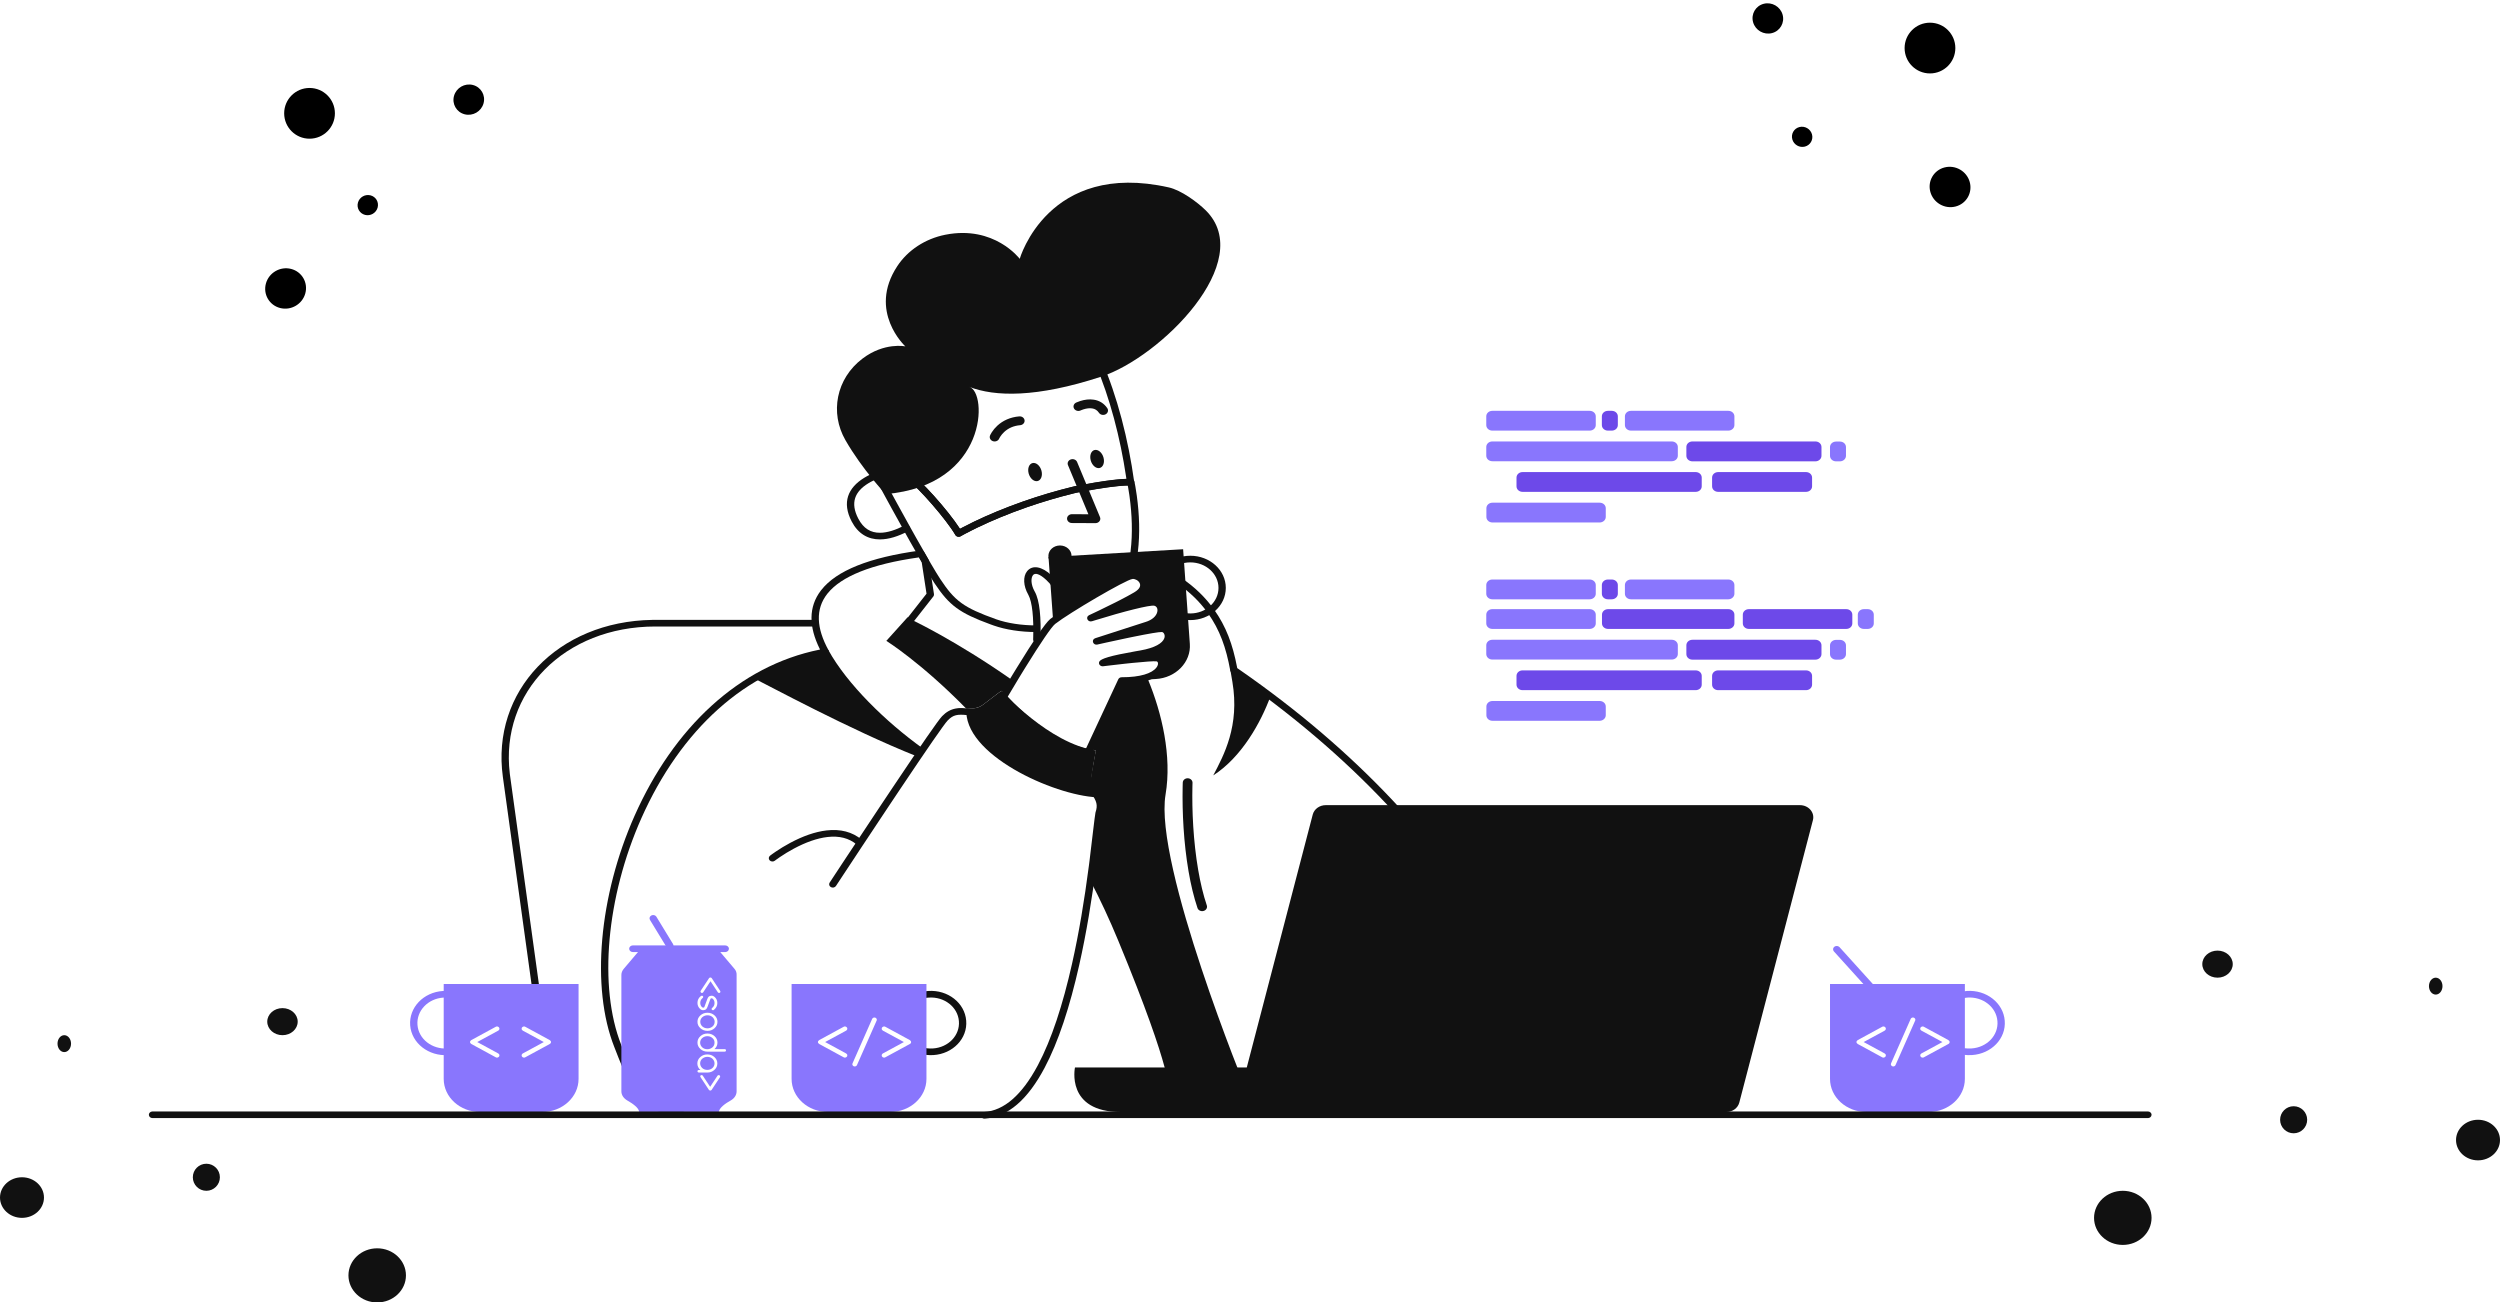 <svg width="739" height="385" viewBox="0 0 739 385" fill="none" xmlns="http://www.w3.org/2000/svg">
<ellipse cx="111.5" cy="377" rx="8.5" ry="8" fill="#111111"/>
<ellipse cx="83.5" cy="302" rx="4.5" ry="4" fill="#111111"/>
<ellipse cx="19" cy="308.5" rx="2" ry="2.5" fill="#111111"/>
<ellipse cx="6.5" cy="354" rx="6.5" ry="6" fill="#111111"/>
<circle cx="61" cy="348" r="4" fill="#111111"/>
<circle cx="6" cy="6" r="6" transform="matrix(0.27 0.963 0.969 -0.248 569 50.98)" fill="black"/>
<circle cx="7.5" cy="7.5" r="7.5" transform="matrix(-1 0 0 1 578 6.707)" fill="black"/>
<path d="M533.524 43.334C535.129 42.922 536.068 41.295 535.621 39.7C535.174 38.105 533.511 37.145 531.906 37.556C530.301 37.968 529.362 39.594 529.809 41.19C530.256 42.785 531.919 43.745 533.524 43.334Z" fill="black"/>
<circle cx="4.5" cy="4.5" r="4.5" transform="matrix(0.27 0.963 0.969 -0.248 517 2.235)" fill="black"/>
<circle cx="6" cy="6" r="6" transform="matrix(-0.27 0.963 -0.969 -0.248 91.86 80.98)" fill="black"/>
<circle cx="91.5" cy="33.5" r="7.5" fill="black"/>
<path d="M107.906 63.523C106.301 63.111 105.362 61.484 105.809 59.889C106.256 58.293 107.919 57.334 109.524 57.745C111.129 58.156 112.068 59.783 111.621 61.379C111.174 62.974 109.511 63.934 107.906 63.523Z" fill="black"/>
<circle cx="4.5" cy="4.5" r="4.5" transform="matrix(-0.27 0.963 -0.969 -0.248 144.145 26.235)" fill="black"/>
<ellipse cx="8.5" cy="8" rx="8.5" ry="8" transform="matrix(-1 0 0 1 636 352)" fill="#111111"/>
<ellipse cx="4.5" cy="4" rx="4.5" ry="4" transform="matrix(-1 0 0 1 660 281)" fill="#111111"/>
<ellipse cx="2" cy="2.5" rx="2" ry="2.5" transform="matrix(-1 0 0 1 722 289)" fill="#111111"/>
<ellipse cx="6.5" cy="6" rx="6.5" ry="6" transform="matrix(-1 0 0 1 739 331)" fill="#111111"/>
<circle cx="4" cy="4" r="4" transform="matrix(-1 0 0 1 682 327)" fill="#111111"/>
<path fill-rule="evenodd" clip-rule="evenodd" d="M240.191 183.232C240.788 183.232 241.273 183.671 241.273 184.213C241.273 184.735 240.822 185.162 240.255 185.191L240.191 185.193H193.73C166.87 185.193 147.796 204.567 150.697 228.681L150.792 229.413L159.587 293.002C159.661 293.539 159.241 294.029 158.648 294.097C158.077 294.162 157.554 293.81 157.451 293.303L157.441 293.246L148.646 229.657C145.139 204.291 164.895 183.649 192.879 183.239L193.73 183.232H240.191Z" fill="#111111"/>
<path fill-rule="evenodd" clip-rule="evenodd" d="M272.078 162.722C272.533 162.66 272.982 162.867 273.195 163.238L274.456 165.426C274.502 165.506 274.536 165.591 274.557 165.679L274.569 165.746L276.083 175.614C276.118 175.839 276.065 176.068 275.935 176.26L275.893 176.317L270.126 183.669C269.78 184.111 269.105 184.214 268.618 183.9C268.15 183.598 268.027 183.021 268.326 182.585L268.364 182.533L273.882 175.498L272.453 166.184L271.635 164.766L271.52 164.782C257.47 166.774 248.678 170.409 244.649 175.402L244.526 175.557C241.024 180.03 241.292 185.648 244.945 192.27C245.265 192.849 244.887 193.546 244.185 193.67C220.448 197.873 201.131 215.919 189.607 241.828C179.223 265.172 176.888 291.749 183.612 308.806L184.704 311.602C187.015 317.493 188.417 320.353 190.503 322.896C193.184 326.163 196.508 327.82 201.094 327.859C201.692 327.864 202.171 328.307 202.166 328.848C202.16 329.389 201.671 329.824 201.074 329.819C195.783 329.774 191.838 327.808 188.768 324.066L188.594 323.851C186.493 321.231 185.068 318.341 182.854 312.737L181.62 309.58C181.605 309.542 181.59 309.503 181.575 309.465C174.656 291.912 177.033 264.852 187.601 241.095C199.139 215.156 218.421 196.839 242.302 192.024L242.407 192.003L242.334 191.858C239.049 185.249 238.973 179.39 242.643 174.577L242.762 174.422C247.226 168.721 256.843 164.776 272.078 162.722Z" fill="#111111"/>
<path fill-rule="evenodd" clip-rule="evenodd" d="M285.68 209.535C285.68 209.469 285.68 209.404 285.68 209.339C287.374 209.502 289.032 209.502 290.654 208.26C294.619 205.156 296.025 204.208 296.025 204.208C296.025 204.208 296.386 204.601 297.034 205.254C297.827 203.947 298.62 202.575 299.449 201.202C282.328 189.177 269.244 183.099 269.244 183.099L268.271 182.479L261.999 189.439C261.999 189.439 272.236 195.811 285.68 209.535Z" fill="#111111"/>
<path fill-rule="evenodd" clip-rule="evenodd" d="M368.439 322.334C368.439 322.334 341.045 255.543 344.541 234.859C346.451 223.553 343.46 210.776 339.351 200.875L331.493 201.332L322.085 221.461C322.698 221.592 323.311 221.723 323.923 221.788C323.923 221.788 323.563 223.912 322.662 228.748C322.049 231.983 323.094 232.343 323.887 234.597C324.933 236.1 325.726 237.8 324.861 240.446C324.572 241.296 323.887 249.4 322.338 260.379C325.221 265.901 327.961 271.783 330.556 278.057C347.172 318.217 345.442 322.595 345.442 322.595L368.439 322.334Z" fill="#111111"/>
<path fill-rule="evenodd" clip-rule="evenodd" d="M333.896 164.975C334.09 164.463 334.705 164.19 335.27 164.366C346.223 167.767 353.868 173.139 358.856 180.153C362.472 185.236 364.396 190.527 365.672 197.213L365.724 197.49L366.454 197.995C401.351 222.223 426.287 249.542 442.856 278.206L443.361 279.084C449.59 289.982 454.283 300.53 457.655 310.499C460.025 317.508 461.497 323.467 462.289 328.169C462.379 328.704 461.974 329.204 461.384 329.286C460.793 329.368 460.242 329 460.151 328.465L460.067 327.975C459.272 323.442 457.843 317.746 455.587 311.074C452.253 301.215 447.608 290.777 441.44 279.986C424.852 250.963 399.631 223.294 364.074 198.816C363.854 198.664 363.706 198.442 363.661 198.195C362.431 191.435 360.584 186.2 357.039 181.215C352.316 174.575 345.065 169.48 334.569 166.22C334.004 166.045 333.703 165.488 333.896 164.975Z" fill="#111111"/>
<path fill-rule="evenodd" clip-rule="evenodd" d="M351.12 230.057C351.891 230.083 352.499 230.654 352.508 231.346L352.507 231.431L352.499 231.647C352.493 231.845 352.487 232.079 352.481 232.346C352.319 239.707 352.727 248.616 354.181 257.139C354.84 260.999 355.686 264.526 356.735 267.646C356.967 268.336 356.538 269.066 355.776 269.277C355.015 269.488 354.209 269.098 353.977 268.408C352.884 265.16 352.01 261.513 351.331 257.538C349.875 249.004 349.448 240.134 349.589 232.72L349.61 231.79L349.626 231.316C349.654 230.616 350.284 230.065 351.048 230.057L351.12 230.057Z" fill="#111111"/>
<path fill-rule="evenodd" clip-rule="evenodd" d="M363.647 197.773C363.899 199.179 364.116 200.453 364.296 201.564C366.494 214.569 361.773 223.229 358.637 229.208C367.035 223.817 372.73 213.556 375.578 205.747C372.154 203.263 367.432 200.322 363.647 197.773Z" fill="#111111"/>
<path fill-rule="evenodd" clip-rule="evenodd" d="M244.842 192.119C238.967 193.197 229.307 195.877 222.314 200.223C227.18 202.641 251.294 215.712 270.975 223.554C271.119 223.489 272.2 221.855 272.741 221.201C261.855 213.392 250.393 202.216 244.842 192.119Z" fill="#111111"/>
<path fill-rule="evenodd" clip-rule="evenodd" d="M260.417 139.121C260.993 138.978 261.587 139.287 261.744 139.809C261.895 140.313 261.585 140.832 261.046 140.996L260.857 141.046C260.799 141.062 260.727 141.083 260.642 141.109C260.348 141.197 260.018 141.306 259.662 141.437C258.642 141.812 257.623 142.286 256.678 142.863C252.698 145.292 251.267 148.621 253.712 153.306C255.247 156.25 257.391 157.499 260.128 157.487C262.307 157.478 264.729 156.686 267.376 155.324C267.895 155.056 268.555 155.221 268.85 155.692C269.145 156.163 268.963 156.761 268.444 157.029C265.503 158.542 262.768 159.436 260.138 159.448C256.554 159.464 253.648 157.77 251.757 154.145C248.809 148.496 250.671 144.166 255.47 141.236C256.549 140.578 257.699 140.043 258.848 139.62C259.542 139.365 260.088 139.202 260.417 139.121Z" fill="#111111"/>
<path fill-rule="evenodd" clip-rule="evenodd" d="M295.178 94.621C292.932 95.03 291.007 95.516 289.404 96.006L289.187 96.073C275.569 100.276 267.336 107.64 263.608 117.243C260.876 124.28 260.794 131.748 262.285 138.716C262.473 139.592 262.673 140.388 262.874 141.095L262.963 141.401L263.024 141.603C263.063 141.731 263.098 141.844 263.13 141.943L263.189 142.12C263.229 142.758 263.93 143.197 264.61 142.992L268.314 141.872L268.364 141.908C271.451 144.096 279.743 153.563 282.415 158.17C282.711 158.681 283.427 158.85 283.96 158.536L284.278 158.355L284.606 158.172C284.723 158.108 284.847 158.04 284.978 157.969L285.25 157.822C286.326 157.245 287.592 156.601 289.039 155.906C293.182 153.918 297.938 151.929 303.232 150.071L303.911 149.835C308.221 148.346 312.704 147.011 317.34 145.868L318.067 145.691L318.829 145.539C319.001 145.505 319.183 145.469 319.374 145.433L319.766 145.357C321.109 145.102 322.534 144.846 323.976 144.607C325.123 144.417 326.235 144.246 327.293 144.098L328.017 144C330.627 143.655 332.737 143.485 334.156 143.532C334.822 143.554 335.351 143.03 335.268 142.431C333.547 129.951 330.286 117.183 325.613 106.444C322.033 98.21 314.891 94.332 305.536 93.865C302.15 93.697 298.653 93.99 295.178 94.621ZM305.416 95.823C313.989 96.251 320.36 99.711 323.6 107.164L323.812 107.653C328.089 117.631 331.149 129.376 332.876 140.965L332.965 141.575L332.937 141.576C331.35 141.626 329.332 141.831 326.964 142.161C325.884 142.311 324.753 142.486 323.587 142.679C322.307 142.89 321.043 143.115 319.835 143.342L318.923 143.515C318.665 143.565 318.423 143.612 318.197 143.657L317.554 143.786L317.516 143.794C312.296 145.055 307.265 146.554 302.451 148.243C297.074 150.129 292.242 152.151 288.027 154.174L287.445 154.455C286.207 155.058 285.105 155.622 284.148 156.135L283.766 156.341L283.727 156.279C280.261 150.896 271.901 141.53 269.048 139.951L268.984 139.918C268.725 139.796 268.422 139.774 268.143 139.858L265.024 140.8C264.815 140.085 264.604 139.261 264.408 138.342C262.983 131.687 263.062 124.554 265.648 117.894C269.12 108.95 276.738 102.077 289.498 98.049L289.886 97.928C291.45 97.441 293.357 96.952 295.602 96.544C298.911 95.942 302.23 95.664 305.416 95.823Z" fill="#111111"/>
<path fill-rule="evenodd" clip-rule="evenodd" d="M268.144 139.824C268.446 139.732 268.778 139.766 269.05 139.917C271.875 141.48 280.097 150.675 283.624 156.082L283.769 156.307L284.15 156.101L284.602 155.861C285.604 155.332 286.748 154.755 288.029 154.14C292.244 152.117 297.077 150.095 302.453 148.209C307.039 146.601 311.82 145.164 316.774 143.942L317.518 143.76L318.031 143.656L318.921 143.481L319.317 143.405C320.675 143.145 322.115 142.885 323.574 142.643C324.579 142.476 325.558 142.323 326.5 142.188L326.968 142.121C330.085 141.686 332.593 141.471 334.316 141.539C334.813 141.559 335.231 141.884 335.329 142.326L335.38 142.566L335.48 143.074C335.503 143.195 335.527 143.324 335.552 143.459L335.634 143.918C335.771 144.7 335.907 145.562 336.035 146.495C336.792 152.011 337.008 157.735 336.353 163.103C336.33 163.296 336.305 163.489 336.279 163.681C336.207 164.218 335.667 164.601 335.075 164.535C334.482 164.469 334.06 163.98 334.133 163.443C334.157 163.259 334.181 163.073 334.204 162.887C334.837 157.693 334.626 152.114 333.889 146.737L333.813 146.199C333.698 145.406 333.579 144.671 333.459 144.001L333.364 143.489L333.256 143.491C331.801 143.521 329.853 143.708 327.538 144.026L327.297 144.059C326.234 144.208 325.117 144.38 323.964 144.571C322.705 144.781 321.459 145.003 320.27 145.227L319.186 145.434L318.313 145.607L318.051 145.66L317.341 145.834C312.705 146.977 308.222 148.312 303.913 149.801L303.234 150.037C297.939 151.895 293.184 153.884 289.041 155.873L288.472 156.148C287.353 156.692 286.35 157.203 285.469 157.672L284.98 157.935C284.848 158.006 284.725 158.074 284.608 158.138L284.043 158.456C284.008 158.476 283.981 158.491 283.962 158.503C283.428 158.817 282.712 158.647 282.416 158.136C279.772 153.575 271.618 144.251 268.46 141.942L268.316 141.839L262.362 143.647L264.364 147.319L265.901 150.122C267.052 152.217 268.198 154.289 269.311 156.289L270.854 159.049C274.11 164.851 276.573 169.081 277.921 171.129C282.229 177.65 284.767 179.592 294.505 183.071C297.778 184.219 301.948 184.867 306.226 184.867C306.823 184.867 307.307 185.306 307.307 185.847C307.307 186.389 306.823 186.828 306.226 186.828C301.691 186.828 297.257 186.139 293.718 184.897L292.821 184.573C283.551 181.191 280.604 178.918 276.336 172.544L276.065 172.135C274.701 170.064 272.274 165.899 269.062 160.179L268.119 158.496C266.653 155.873 265.119 153.099 263.581 150.296L262.259 147.885L259.875 143.506C259.596 142.991 259.863 142.375 260.441 142.165L260.502 142.144L268.144 139.824Z" fill="#111111"/>
<path fill-rule="evenodd" clip-rule="evenodd" d="M261.782 146.047C261.782 146.047 254.898 138.793 249.923 130.134C245.238 121.997 247.184 111.9 254.934 106.018C261.422 101.084 267.621 102.391 267.621 102.391C267.621 102.391 256.411 92.065 265.242 78.668C268.342 73.963 273.497 70.564 279.444 69.388C293.934 66.512 301.431 76.511 301.431 76.511C301.431 76.511 309.758 47.364 345.514 55.402C349.119 56.219 353.877 59.683 356.4 62.166C371.647 77.23 342.955 105.659 325.509 111.345C306.37 117.618 294.042 117.292 286.509 114.351C291.952 115.854 292.132 143.531 261.782 146.047Z" fill="#111111"/>
<path fill-rule="evenodd" clip-rule="evenodd" d="M316.531 135.805C317.253 135.558 318.056 135.871 318.361 136.505L318.389 136.567L325.165 152.873C325.514 153.711 324.85 154.605 323.876 154.64L323.809 154.641L316.852 154.608C316.056 154.604 315.414 154.016 315.418 153.294C315.422 152.594 316.032 152.026 316.795 151.995L316.867 151.994L321.728 152.017L315.691 137.489C315.419 136.835 315.763 136.107 316.463 135.83L316.531 135.805Z" fill="#111111"/>
<ellipse cx="313.327" cy="164.346" rx="3.424" ry="3.104" fill="#111111"/>
<ellipse cx="1.936" cy="2.762" rx="1.936" ry="2.762" transform="matrix(0.975 -0.221 0.266 0.964 321.685 133.447)" fill="#111111"/>
<ellipse cx="1.936" cy="2.762" rx="1.936" ry="2.762" transform="matrix(0.975 -0.221 0.266 0.964 303.341 137.307)" fill="#111111"/>
<path fill-rule="evenodd" clip-rule="evenodd" d="M301.294 123.082C302.086 123.013 302.791 123.54 302.867 124.258C302.943 124.977 302.362 125.615 301.57 125.684C299.592 125.857 298.05 126.576 296.855 127.678C296.37 128.126 295.977 128.607 295.671 129.085L295.589 129.216C295.475 129.404 295.401 129.546 295.366 129.625L295.355 129.65C295.073 130.325 294.241 130.665 293.496 130.409C292.751 130.153 292.376 129.399 292.658 128.724C292.748 128.509 292.917 128.18 293.177 127.773C293.598 127.115 294.134 126.459 294.798 125.846C296.449 124.324 298.608 123.316 301.294 123.082Z" fill="#111111"/>
<path fill-rule="evenodd" clip-rule="evenodd" d="M319.332 118.535C320.644 118.122 321.999 117.943 323.326 118.148C324.963 118.4 326.351 119.226 327.317 120.664C327.732 121.28 327.516 122.084 326.836 122.46C326.156 122.835 325.269 122.64 324.855 122.024C324.332 121.245 323.672 120.853 322.842 120.725C322.067 120.605 321.17 120.723 320.277 121.004C320.046 121.077 319.834 121.155 319.65 121.231L319.488 121.301L319.458 121.315C318.759 121.66 317.883 121.426 317.503 120.792C317.122 120.158 317.38 119.364 318.08 119.019L318.204 118.96C318.472 118.837 318.856 118.684 319.332 118.535Z" fill="#111111"/>
<path fill-rule="evenodd" clip-rule="evenodd" d="M532.047 238H391.905C390.067 238 388.481 239.144 388.048 240.778L368.548 315.542H317.761C317.761 315.542 314.949 328.71 331.35 328.71C339.676 328.71 510.276 328.71 510.276 328.71C512.114 328.71 513.7 327.567 514.133 325.933L535.904 242.411C536.481 240.157 534.606 238 532.047 238Z" fill="#111111"/>
<path fill-rule="evenodd" clip-rule="evenodd" d="M476.43 127.291H475.313C474.303 127.291 473.51 126.572 473.51 125.657V123.075C473.51 122.16 474.303 121.441 475.313 121.441H476.43C477.439 121.441 478.232 122.16 478.232 123.075V125.657C478.232 126.572 477.439 127.291 476.43 127.291Z" fill="#6D49E9"/>
<path fill-rule="evenodd" clip-rule="evenodd" d="M469.906 127.291H441.142C440.133 127.291 439.34 126.572 439.34 125.657V123.075C439.34 122.16 440.133 121.441 441.142 121.441H469.906C470.915 121.441 471.708 122.16 471.708 123.075V125.657C471.708 126.572 470.915 127.291 469.906 127.291Z" fill="#8976FD"/>
<path fill-rule="evenodd" clip-rule="evenodd" d="M472.862 154.445H441.179C440.169 154.445 439.376 153.726 439.376 152.811V150.23C439.376 149.315 440.169 148.596 441.179 148.596H472.862C473.871 148.596 474.664 149.315 474.664 150.23V152.811C474.664 153.726 473.835 154.445 472.862 154.445Z" fill="#8976FD"/>
<path fill-rule="evenodd" clip-rule="evenodd" d="M501.229 145.394H450.081C449.072 145.394 448.279 144.675 448.279 143.76V141.179C448.279 140.264 449.072 139.545 450.081 139.545H501.229C502.238 139.545 503.031 140.264 503.031 141.179V143.76C503.031 144.675 502.238 145.394 501.229 145.394Z" fill="#6D49E9"/>
<path fill-rule="evenodd" clip-rule="evenodd" d="M533.849 145.394H507.897C506.887 145.394 506.094 144.675 506.094 143.76V141.179C506.094 140.264 506.887 139.545 507.897 139.545H533.849C534.858 139.545 535.651 140.264 535.651 141.179V143.76C535.651 144.675 534.858 145.394 533.849 145.394Z" fill="#6D49E9"/>
<path fill-rule="evenodd" clip-rule="evenodd" d="M543.869 136.375H542.752C541.742 136.375 540.949 135.656 540.949 134.741V132.159C540.949 131.244 541.742 130.525 542.752 130.525H543.869C544.878 130.525 545.671 131.244 545.671 132.159V134.741C545.671 135.623 544.878 136.375 543.869 136.375Z" fill="#8976FD"/>
<path fill-rule="evenodd" clip-rule="evenodd" d="M494.164 136.341H441.142C440.133 136.341 439.34 135.622 439.34 134.707V132.126C439.34 131.211 440.133 130.492 441.142 130.492H494.164C495.173 130.492 495.966 131.211 495.966 132.126V134.707C495.966 135.622 495.173 136.341 494.164 136.341Z" fill="#8976FD"/>
<path fill-rule="evenodd" clip-rule="evenodd" d="M510.889 127.291H482.125C481.115 127.291 480.323 126.572 480.323 125.657V123.075C480.323 122.16 481.115 121.441 482.125 121.441H510.889C511.898 121.441 512.691 122.16 512.691 123.075V125.657C512.691 126.572 511.862 127.291 510.889 127.291Z" fill="#8976FD"/>
<path fill-rule="evenodd" clip-rule="evenodd" d="M536.625 136.374H500.292C499.283 136.374 498.49 135.655 498.49 134.74V132.126C498.49 131.211 499.283 130.492 500.292 130.492H536.625C537.635 130.492 538.428 131.211 538.428 132.126V134.74C538.428 135.622 537.635 136.374 536.625 136.374Z" fill="#6D49E9"/>
<path fill-rule="evenodd" clip-rule="evenodd" d="M469.906 185.911H441.142C440.133 185.911 439.34 185.193 439.34 184.278V181.696C439.34 180.781 440.133 180.062 441.142 180.062H469.906C470.915 180.062 471.708 180.781 471.708 181.696V184.278C471.708 185.193 470.915 185.911 469.906 185.911Z" fill="#8976FD"/>
<path fill-rule="evenodd" clip-rule="evenodd" d="M472.862 213.066H441.179C440.169 213.066 439.376 212.347 439.376 211.432V208.851C439.376 207.936 440.169 207.217 441.179 207.217H472.862C473.871 207.217 474.664 207.936 474.664 208.851V211.432C474.664 212.314 473.835 213.066 472.862 213.066Z" fill="#8976FD"/>
<path fill-rule="evenodd" clip-rule="evenodd" d="M501.229 204.013H450.081C449.072 204.013 448.279 203.294 448.279 202.379V199.798C448.279 198.883 449.072 198.164 450.081 198.164H501.229C502.238 198.164 503.031 198.883 503.031 199.798V202.379C503.031 203.294 502.238 204.013 501.229 204.013Z" fill="#6D49E9"/>
<path fill-rule="evenodd" clip-rule="evenodd" d="M533.849 204.013H507.897C506.887 204.013 506.094 203.294 506.094 202.379V199.798C506.094 198.883 506.887 198.164 507.897 198.164H533.849C534.858 198.164 535.651 198.883 535.651 199.798V202.379C535.651 203.294 534.858 204.013 533.849 204.013Z" fill="#6D49E9"/>
<path fill-rule="evenodd" clip-rule="evenodd" d="M543.869 194.996H542.752C541.742 194.996 540.949 194.277 540.949 193.362V190.78C540.949 189.865 541.742 189.146 542.752 189.146H543.869C544.878 189.146 545.671 189.865 545.671 190.78V193.362C545.671 194.244 544.878 194.996 543.869 194.996Z" fill="#8976FD"/>
<path fill-rule="evenodd" clip-rule="evenodd" d="M552.088 185.912H550.97C549.961 185.912 549.168 185.193 549.168 184.278V181.696C549.168 180.781 549.961 180.062 550.97 180.062H552.088C553.097 180.062 553.89 180.781 553.89 181.696V184.278C553.89 185.193 553.097 185.912 552.088 185.912Z" fill="#8976FD"/>
<path fill-rule="evenodd" clip-rule="evenodd" d="M494.164 194.963H441.142C440.133 194.963 439.34 194.244 439.34 193.329V190.747C439.34 189.832 440.133 189.113 441.142 189.113H494.164C495.173 189.113 495.966 189.832 495.966 190.747V193.329C495.966 194.244 495.173 194.963 494.164 194.963Z" fill="#8976FD"/>
<path fill-rule="evenodd" clip-rule="evenodd" d="M510.888 185.912H475.348C474.339 185.912 473.546 185.193 473.546 184.278V181.696C473.546 180.781 474.339 180.062 475.348 180.062H510.888C511.897 180.062 512.69 180.781 512.69 181.696V184.278C512.69 185.193 511.861 185.912 510.888 185.912Z" fill="#6D49E9"/>
<path fill-rule="evenodd" clip-rule="evenodd" d="M545.743 185.912H516.98C515.97 185.912 515.177 185.193 515.177 184.278V181.696C515.177 180.781 515.97 180.062 516.98 180.062H545.743C546.753 180.062 547.546 180.781 547.546 181.696V184.278C547.546 185.193 546.753 185.912 545.743 185.912Z" fill="#6D49E9"/>
<path fill-rule="evenodd" clip-rule="evenodd" d="M476.43 177.154H475.313C474.303 177.154 473.51 176.435 473.51 175.52V172.939C473.51 172.024 474.303 171.305 475.313 171.305H476.43C477.439 171.305 478.232 172.024 478.232 172.939V175.52C478.232 176.402 477.439 177.154 476.43 177.154Z" fill="#6D49E9"/>
<path fill-rule="evenodd" clip-rule="evenodd" d="M469.906 177.154H441.142C440.133 177.154 439.34 176.435 439.34 175.52V172.939C439.34 172.024 440.133 171.305 441.142 171.305H469.906C470.915 171.305 471.708 172.024 471.708 172.939V175.52C471.708 176.402 470.915 177.154 469.906 177.154Z" fill="#8976FD"/>
<path fill-rule="evenodd" clip-rule="evenodd" d="M510.889 177.154H482.125C481.115 177.154 480.323 176.435 480.323 175.52V172.939C480.323 172.024 481.115 171.305 482.125 171.305H510.889C511.898 171.305 512.691 172.024 512.691 172.939V175.52C512.691 176.402 511.862 177.154 510.889 177.154Z" fill="#8976FD"/>
<path fill-rule="evenodd" clip-rule="evenodd" d="M536.625 194.995H500.292C499.283 194.995 498.49 194.276 498.49 193.361V190.747C498.49 189.832 499.283 189.113 500.292 189.113H536.625C537.635 189.113 538.428 189.832 538.428 190.747V193.361C538.428 194.244 537.635 194.995 536.625 194.995Z" fill="#6D49E9"/>
<path fill-rule="evenodd" clip-rule="evenodd" d="M581.381 292.93C587.17 292.53 592.197 296.467 592.598 301.708C593.04 306.956 588.698 311.513 582.887 311.879C581.981 311.92 581.24 311.903 580.51 311.804C579.92 311.724 579.513 311.224 579.601 310.689C579.69 310.154 580.24 309.785 580.831 309.865C581.398 309.942 582.004 309.956 582.758 309.922C587.35 309.633 590.793 306.02 590.441 301.851C590.122 297.688 586.138 294.567 581.553 294.885C580.804 294.941 580.06 295.082 579.354 295.295C578.788 295.467 578.176 295.189 577.987 294.675C577.798 294.162 578.104 293.607 578.671 293.435C579.537 293.174 580.45 293.001 581.381 292.93Z" fill="#8976FD"/>
<path fill-rule="evenodd" clip-rule="evenodd" d="M542.247 279.851C542.691 279.521 543.338 279.565 543.724 279.941L543.769 279.988L557.213 294.856C557.592 295.274 557.525 295.892 557.063 296.235C556.619 296.565 555.972 296.521 555.586 296.145L555.541 296.099L542.096 281.231C541.718 280.812 541.785 280.194 542.247 279.851Z" fill="#8976FD"/>
<path fill-rule="evenodd" clip-rule="evenodd" d="M540.95 290.871V318.908C540.95 324.332 545.78 328.711 551.764 328.711H570.002C575.986 328.711 580.816 324.332 580.816 318.908V290.871H540.95ZM557.098 311.393C557.35 311.556 557.458 311.72 557.458 311.981C557.458 312.177 557.386 312.308 557.242 312.439C557.098 312.569 556.918 312.635 556.738 312.635C556.593 312.635 556.485 312.602 556.377 312.537L549.168 308.616C548.916 308.452 548.772 308.256 548.772 308.027C548.772 307.799 548.916 307.603 549.168 307.439L556.377 303.518C556.485 303.453 556.593 303.42 556.738 303.42C556.954 303.42 557.098 303.485 557.242 303.616C557.386 303.747 557.458 303.91 557.458 304.073C557.458 304.302 557.35 304.498 557.098 304.662L550.898 308.027L557.098 311.393ZM566.109 301.719L560.306 314.855C560.27 314.92 560.234 314.986 560.162 315.051C560.017 315.182 559.837 315.247 559.657 315.247C559.441 315.247 559.296 315.182 559.152 315.051C559.008 314.92 558.936 314.757 558.936 314.594C558.936 314.496 558.972 314.398 559.008 314.3L564.811 301.164C564.847 301.098 564.883 301.033 564.955 300.968C565.1 300.837 565.28 300.771 565.46 300.771C565.676 300.771 565.821 300.837 565.965 300.968C566.109 301.098 566.181 301.262 566.181 301.425C566.181 301.556 566.145 301.654 566.109 301.719ZM575.914 308.616L568.705 312.537C568.597 312.602 568.488 312.635 568.344 312.635C568.128 312.635 567.984 312.569 567.84 312.439C567.695 312.308 567.623 312.145 567.623 311.981C567.623 311.752 567.731 311.556 567.984 311.393L574.184 308.027L567.984 304.662C567.731 304.498 567.623 304.335 567.623 304.073C567.623 303.877 567.695 303.747 567.84 303.616C567.984 303.485 568.164 303.42 568.344 303.42C568.488 303.42 568.597 303.453 568.705 303.518L575.914 307.439C576.166 307.603 576.31 307.799 576.31 308.027C576.31 308.256 576.202 308.485 575.914 308.616Z" fill="#8976FD"/>
<path fill-rule="evenodd" clip-rule="evenodd" d="M130.946 292.932C131.646 292.892 132.271 292.901 132.85 292.971C133.442 293.043 133.858 293.536 133.779 294.072C133.701 294.609 133.157 294.986 132.565 294.914C132.141 294.863 131.651 294.856 131.088 294.888C126.509 295.176 123.085 298.78 123.405 302.959C123.724 307.122 127.709 310.242 132.301 309.924C132.896 309.883 133.416 310.287 133.461 310.827C133.507 311.367 133.061 311.838 132.466 311.879C126.677 312.28 121.65 308.343 121.248 303.095C120.845 297.84 125.163 293.296 130.946 292.932Z" fill="#8976FD"/>
<path fill-rule="evenodd" clip-rule="evenodd" d="M131.159 290.871V318.908C131.159 324.332 135.989 328.711 141.972 328.711H160.211C166.194 328.711 171.024 324.332 171.024 318.908V290.871H131.159ZM147.271 311.393C147.524 311.556 147.632 311.72 147.632 311.981C147.632 312.177 147.56 312.308 147.415 312.439C147.271 312.569 147.091 312.635 146.911 312.635C146.767 312.635 146.659 312.602 146.55 312.537L139.341 308.616C139.089 308.452 138.945 308.256 138.945 308.027C138.945 307.799 139.089 307.603 139.341 307.439L146.55 303.518C146.659 303.453 146.767 303.42 146.911 303.42C147.127 303.42 147.271 303.485 147.415 303.616C147.56 303.747 147.632 303.91 147.632 304.073C147.632 304.302 147.524 304.498 147.271 304.662L141.072 308.027L147.271 311.393ZM162.481 308.616L155.272 312.537C155.164 312.602 155.056 312.635 154.912 312.635C154.695 312.635 154.551 312.569 154.407 312.439C154.263 312.308 154.191 312.145 154.191 311.981C154.191 311.752 154.299 311.556 154.551 311.393L160.751 308.027L154.551 304.662C154.299 304.498 154.191 304.335 154.191 304.073C154.191 303.877 154.263 303.747 154.407 303.616C154.551 303.485 154.731 303.42 154.912 303.42C155.056 303.42 155.164 303.453 155.272 303.518L162.481 307.439C162.733 307.603 162.878 307.799 162.878 308.027C162.878 308.256 162.733 308.485 162.481 308.616Z" fill="#8976FD"/>
<path fill-rule="evenodd" clip-rule="evenodd" d="M192.56 270.603C193.063 270.351 193.692 270.501 193.995 270.936L194.029 270.987L198.967 279.091C199.256 279.565 199.066 280.161 198.544 280.423C198.04 280.675 197.411 280.525 197.108 280.09L197.074 280.039L192.136 271.935C191.847 271.461 192.037 270.865 192.56 270.603Z" fill="#8976FD"/>
<path fill-rule="evenodd" clip-rule="evenodd" d="M214.385 279.467C214.982 279.467 215.466 279.906 215.466 280.447C215.466 280.969 215.016 281.396 214.449 281.426L214.385 281.427H187.063C186.466 281.427 185.982 280.988 185.982 280.447C185.982 279.925 186.432 279.498 186.999 279.468L187.063 279.467H214.385Z" fill="#8976FD"/>
<path fill-rule="evenodd" clip-rule="evenodd" d="M210.603 306.85C210.207 306.491 209.702 306.295 209.089 306.295C208.513 306.295 208.008 306.491 207.575 306.85C207.179 307.21 206.963 307.667 206.963 308.223C206.963 308.746 207.179 309.203 207.575 309.595C207.972 309.955 208.477 310.151 209.089 310.151C209.666 310.151 210.171 309.955 210.603 309.595C211 309.236 211.216 308.778 211.216 308.223C211.216 307.667 211.036 307.21 210.603 306.85Z" fill="#8976FD"/>
<path fill-rule="evenodd" clip-rule="evenodd" d="M209.124 303.975C209.701 303.975 210.206 303.779 210.638 303.419C211.035 303.06 211.251 302.603 211.251 302.047C211.251 301.524 211.035 301.067 210.638 300.675C210.242 300.315 209.737 300.119 209.124 300.119C208.548 300.119 208.043 300.315 207.611 300.675C207.214 301.034 206.998 301.492 206.998 302.047C206.998 302.57 207.214 303.027 207.611 303.419C208.043 303.779 208.512 303.975 209.124 303.975Z" fill="#8976FD"/>
<path fill-rule="evenodd" clip-rule="evenodd" d="M210.603 315.705C211 315.345 211.216 314.888 211.216 314.332C211.216 313.809 211 313.352 210.603 312.96C210.207 312.6 209.702 312.404 209.089 312.404C208.513 312.404 208.008 312.6 207.575 312.96C207.179 313.319 206.963 313.777 206.963 314.332C206.963 314.855 207.179 315.313 207.575 315.705C207.972 316.064 208.477 316.26 209.089 316.26C209.702 316.26 210.207 316.064 210.603 315.705Z" fill="#8976FD"/>
<path fill-rule="evenodd" clip-rule="evenodd" d="M217.092 286.362L212.299 280.709H189.194L184.4 286.362C183.931 286.918 183.679 287.538 183.679 288.192V322.6C183.679 323.679 184.328 324.659 185.445 325.313C186.923 326.162 188.833 327.437 188.941 328.678H212.479C212.623 327.437 214.497 326.129 215.975 325.313C217.092 324.692 217.741 323.679 217.741 322.6V288.192C217.777 287.538 217.561 286.885 217.092 286.362ZM207.072 292.963L209.595 289.139C209.704 289.009 209.812 288.943 209.992 288.943C210.136 288.943 210.28 289.009 210.388 289.139L212.912 292.963C212.948 293.028 212.948 293.093 212.948 293.159C212.948 293.257 212.912 293.355 212.839 293.42C212.767 293.485 212.659 293.518 212.551 293.518C212.407 293.518 212.263 293.453 212.191 293.322L210.028 290.054L207.865 293.322C207.757 293.453 207.649 293.518 207.505 293.518C207.397 293.518 207.289 293.485 207.216 293.42C207.144 293.355 207.108 293.257 207.108 293.159C207 293.061 207.036 292.995 207.072 292.963ZM207.216 294.399C207.288 294.367 207.36 294.334 207.468 294.334C207.576 294.334 207.684 294.367 207.756 294.432C207.828 294.497 207.864 294.595 207.864 294.693C207.864 294.791 207.828 294.889 207.756 294.955C207.684 295.02 207.612 295.053 207.612 295.086C207.216 295.445 206.999 295.902 206.999 296.458C206.999 296.981 207.18 297.406 207.54 297.732C207.648 297.798 207.756 297.863 207.901 297.863C208.081 297.863 208.189 297.765 208.225 297.634L209.09 295.282C209.198 294.988 209.342 294.791 209.45 294.661C209.703 294.432 209.991 294.334 210.352 294.334C210.712 294.334 211 294.465 211.253 294.693C211.757 295.151 212.046 295.739 212.046 296.491C212.046 297.308 211.685 297.994 211 298.549C210.928 298.615 210.856 298.615 210.748 298.615C210.64 298.615 210.532 298.582 210.46 298.517C210.388 298.451 210.352 298.353 210.352 298.255C210.352 298.157 210.388 298.059 210.46 297.994C210.532 297.928 210.604 297.896 210.604 297.863C211 297.504 211.217 297.046 211.217 296.491C211.217 295.968 211.036 295.543 210.676 295.216C210.568 295.151 210.46 295.086 210.316 295.086C210.135 295.086 210.027 295.184 209.991 295.314L209.126 297.667C209.018 297.961 208.874 298.157 208.766 298.288C208.513 298.517 208.225 298.615 207.864 298.615C207.504 298.615 207.216 298.484 206.963 298.255C206.459 297.798 206.17 297.21 206.17 296.458C206.17 295.641 206.495 294.955 207.216 294.399ZM207.035 300.151C207.612 299.629 208.297 299.367 209.126 299.367C209.955 299.367 210.64 299.629 211.217 300.151C211.793 300.674 212.082 301.295 212.082 302.047C212.082 302.798 211.793 303.419 211.217 303.942C210.64 304.465 209.955 304.726 209.126 304.726C208.297 304.726 207.612 304.465 207.035 303.942C206.459 303.419 206.17 302.798 206.17 302.047C206.17 301.295 206.459 300.674 207.035 300.151ZM206.279 316.916C206.207 316.85 206.171 316.752 206.171 316.654C206.171 316.556 206.207 316.458 206.279 316.393C206.351 316.328 206.46 316.295 206.568 316.295H207.036C206.46 315.772 206.135 315.119 206.135 314.367C206.135 313.615 206.424 312.995 207 312.472C207.577 311.949 208.262 311.688 209.091 311.688C209.92 311.688 210.605 311.949 211.181 312.472C211.758 312.995 212.047 313.615 212.047 314.367C212.047 315.119 211.758 315.739 211.181 316.262C210.605 316.785 209.92 317.046 209.091 317.046H206.568C206.46 317.014 206.351 316.981 206.279 316.916ZM212.875 318.352L210.352 322.176C210.244 322.306 210.136 322.372 209.955 322.372C209.811 322.372 209.667 322.306 209.559 322.176L207.036 318.352C207 318.287 207 318.222 207 318.156C207 318.058 207.036 317.96 207.108 317.895C207.18 317.83 207.288 317.797 207.396 317.797C207.54 317.797 207.685 317.862 207.757 317.993L209.919 321.261L212.082 317.993C212.19 317.862 212.298 317.797 212.442 317.797C212.551 317.797 212.659 317.83 212.731 317.895C212.803 317.96 212.839 318.058 212.839 318.156C212.911 318.254 212.911 318.287 212.875 318.352ZM214.497 310.771C214.425 310.836 214.316 310.869 214.208 310.869H209.126C208.297 310.869 207.612 310.607 207.035 310.084C206.459 309.562 206.17 308.941 206.17 308.189C206.17 307.438 206.459 306.817 207.035 306.294C207.612 305.771 208.297 305.51 209.126 305.51C209.955 305.51 210.64 305.771 211.217 306.294C211.793 306.817 212.082 307.438 212.082 308.189C212.082 308.941 211.793 309.562 211.217 310.084C211.217 310.084 211.217 310.084 211.181 310.117H214.208C214.316 310.117 214.425 310.15 214.497 310.215C214.569 310.281 214.605 310.379 214.605 310.477C214.605 310.575 214.569 310.705 214.497 310.771Z" fill="#8976FD"/>
<path fill-rule="evenodd" clip-rule="evenodd" d="M303.615 168.842C305.186 166.902 307.996 167.417 310.861 170.101C313.65 172.719 315.442 176.193 316.433 179.966C316.572 180.493 316.213 181.022 315.632 181.147C315.051 181.272 314.468 180.947 314.33 180.42C313.421 176.959 311.786 173.792 309.306 171.464C307.243 169.531 305.934 169.291 305.359 170.002C304.658 170.868 304.751 172.838 305.788 174.726L305.853 174.842C307.358 177.481 307.779 182.68 307.559 189.112C307.541 189.653 307.042 190.078 306.445 190.061C305.848 190.044 305.379 189.592 305.398 189.051L305.419 188.365C305.571 182.688 305.16 178.002 303.98 175.828L303.932 175.743C302.493 173.222 302.34 170.418 303.615 168.842Z" fill="#111111"/>
<path fill-rule="evenodd" clip-rule="evenodd" d="M351.858 164.279C346.065 164.279 341.369 168.537 341.369 173.788C341.369 179.04 346.065 183.297 351.858 183.297C357.651 183.297 362.347 179.04 362.347 173.788C362.347 168.537 357.651 164.279 351.858 164.279ZM351.858 166.24C356.457 166.24 360.185 169.62 360.185 173.789C360.185 177.957 356.457 181.337 351.858 181.337C347.26 181.337 343.532 177.957 343.532 173.789C343.532 169.62 347.26 166.24 351.858 166.24Z" fill="#111111"/>
<path fill-rule="evenodd" clip-rule="evenodd" d="M295.717 204.984C296.173 204.686 296.8 204.755 297.164 205.134L297.361 205.357C297.492 205.507 297.647 205.681 297.826 205.878C298.339 206.442 298.934 207.072 299.605 207.75C301.521 209.691 303.65 211.632 305.931 213.441C311.411 217.787 316.867 220.667 321.935 221.411C322.353 221.473 322.693 221.749 322.805 222.12L322.829 222.204C322.865 222.344 322.907 222.55 322.947 222.823C323.159 224.271 323.124 226.265 322.689 228.84L322.65 229.069C322.425 230.348 322.767 231.244 323.905 232.825L324.473 233.604C325.299 234.748 325.707 235.448 326.012 236.378C326.451 237.716 326.435 239.132 325.9 240.724L325.893 240.753C325.763 241.408 324.69 250.874 324.177 254.943L324.13 255.312C322.767 265.935 321.132 275.85 319.023 285.242C316.241 297.623 312.868 307.936 308.788 315.635C303.87 324.917 298.023 330.194 291.061 330.666C290.465 330.707 289.946 330.302 289.902 329.762C289.857 329.222 290.304 328.752 290.899 328.711C296.839 328.309 302.114 323.597 306.7 315.047L306.839 314.786C310.828 307.259 314.155 297.087 316.903 284.851C318.942 275.773 320.537 266.19 321.871 255.941L322.07 254.379C322.569 250.357 323.652 240.842 323.822 240.182L323.828 240.163C324.558 237.991 324.189 236.78 322.571 234.55L322.192 234.033C320.71 232 320.177 230.677 320.514 228.76C320.929 226.401 320.987 224.596 320.833 223.309L320.822 223.22L320.622 223.182C315.452 222.189 310.098 219.308 304.758 215.115L304.507 214.917C302.155 213.051 299.965 211.055 297.993 209.058C297.428 208.486 296.914 207.947 296.455 207.45L296.173 207.141L295.683 207.497C294.738 208.186 293.534 209.094 292.043 210.25C291.092 210.986 290.054 211.377 288.88 211.498L288.703 211.514C287.972 211.576 287.35 211.541 286.101 211.41L285.948 211.394C283.001 211.08 281.787 211.293 280.197 212.908L280.115 212.993C279.093 214.05 273.874 221.63 265.908 233.531L263.385 237.307L262.354 238.853C259.933 242.486 257.42 246.273 254.887 250.101L248.692 259.485L247.105 261.896C246.8 262.362 246.136 262.514 245.623 262.237C245.129 261.97 244.955 261.402 245.215 260.945L247.034 258.177L250.314 253.205C253.577 248.263 256.852 243.321 259.982 238.621L263.837 232.844C272.111 220.479 277.329 212.9 278.487 211.702C279.708 210.434 281.028 209.716 282.511 209.438C283.495 209.254 284.276 209.257 285.701 209.396L286.497 209.477C288.711 209.697 289.58 209.578 290.638 208.759L291.543 208.061C292.642 207.218 293.566 206.525 294.327 205.969L294.893 205.56C295.03 205.461 295.156 205.372 295.27 205.292L295.644 205.034C295.675 205.013 295.699 204.996 295.717 204.984Z" fill="#111111"/>
<path fill-rule="evenodd" clip-rule="evenodd" d="M322.699 228.784C323.6 223.915 323.961 221.824 323.961 221.824C310.192 219.896 296.026 204.211 296.026 204.211C296.026 204.211 294.62 205.159 290.655 208.263C289.069 209.505 287.411 209.505 285.681 209.341C284.456 222.967 311.453 235.09 324.213 235.679C323.42 232.411 322.014 232.476 322.699 228.784Z" fill="#111111"/>
<path fill-rule="evenodd" clip-rule="evenodd" d="M244.343 245.473C248.381 245.01 251.937 245.859 254.772 248.263C255.209 248.633 255.231 249.253 254.824 249.648C254.416 250.044 253.731 250.065 253.295 249.695C250.965 247.719 248.052 247.023 244.615 247.418C241.495 247.776 238.105 249.012 234.667 250.852C233.201 251.637 231.827 252.479 230.586 253.321L230.27 253.537C230.065 253.678 229.873 253.814 229.694 253.942L229.435 254.13C229.343 254.198 229.26 254.259 229.188 254.314L229.04 254.427C228.588 254.78 227.905 254.735 227.515 254.325C227.125 253.915 227.175 253.296 227.628 252.942L227.777 252.828C227.84 252.78 227.916 252.723 228.005 252.657L228.349 252.407C228.634 252.202 228.948 251.982 229.291 251.751C230.591 250.869 232.029 249.988 233.567 249.164C237.237 247.2 240.885 245.87 244.343 245.473Z" fill="#111111"/>
<path fill-rule="evenodd" clip-rule="evenodd" d="M334.609 169.186L334.514 169.196C333.064 169.385 329.073 171.443 323.45 174.73L322.299 175.406C317.187 178.427 312.159 181.634 310.49 182.951L310.399 183.026C308.904 184.302 305.531 189.327 300.593 197.354L300.283 197.859C299.993 198.331 299.7 198.81 299.403 199.297L298.529 200.736C296.916 203.395 295.257 206.173 293.606 208.969L292.172 211.404C291.648 212.297 291.154 213.141 290.697 213.926L289.733 215.586C289.464 216.05 289.647 216.625 290.148 216.888L317.398 231.233L317.457 231.262C318.01 231.514 318.692 231.292 318.937 230.767L332.285 202.148L332.469 202.145C338.108 202.028 341.879 200.674 343.582 198.491C345.22 196.391 344.433 193.704 341.996 193.529L341.931 193.525C341.614 193.506 341.192 193.506 340.672 193.523L340.341 193.536L340.381 193.524C343.655 192.538 345.626 191.037 346.251 189.209C346.956 187.144 345.618 184.983 343.6 184.869L343.553 184.866C343.072 184.841 342.195 184.931 340.949 185.124L340.752 185.154L340.825 185.119C342.622 184.226 343.804 182.883 344.186 181.368C344.67 179.445 343.71 177.622 341.753 177.155L341.694 177.142C340.568 176.919 337.609 177.446 333.536 178.48L333.101 178.591L333.299 178.487C334.57 177.817 335.654 177.217 336.522 176.7C338.894 175.284 339.708 173.363 338.877 171.596C338.168 170.086 336.35 169.05 334.609 169.186ZM336.887 172.365C337.279 173.199 336.881 174.138 335.332 175.062L335.047 175.231C334.019 175.833 332.693 176.55 331.125 177.359L330.341 177.761C330.152 177.857 329.961 177.954 329.767 178.052C328.248 178.819 326.632 179.612 325.005 180.393L323.922 180.911L322.216 181.716L321.953 181.838C320.757 182.393 321.529 184.035 322.799 183.637L323.601 183.387C332.215 180.714 339.986 178.765 341.205 179.052C341.929 179.225 342.32 179.966 342.077 180.932C341.771 182.146 340.58 183.261 338.624 183.858L338.447 183.911L323.777 188.649C322.504 189.061 323.052 190.77 324.339 190.537L324.455 190.512L326.494 190.055L327.002 189.942C328.974 189.506 330.99 189.07 332.933 188.663L333.786 188.485L334.996 188.237C339.542 187.312 342.713 186.773 343.448 186.825C343.978 186.855 344.502 187.7 344.184 188.629C343.672 190.129 341.406 191.507 337.116 192.267L335.676 192.516C328.083 193.849 325.373 194.725 324.954 195.579C324.618 196.265 325.221 197.017 326.031 196.954L327.984 196.717C329.434 196.543 330.94 196.369 332.424 196.207L333.186 196.125L334.889 195.948C338.398 195.594 340.9 195.418 341.825 195.484C342.344 195.521 342.591 196.365 341.816 197.36C340.497 199.051 337.075 200.206 331.568 200.193L331.496 200.195C331.09 200.218 330.729 200.448 330.569 200.791L317.422 228.979L292.13 215.665L293.907 212.621C294.137 212.23 294.373 211.828 294.614 211.418L295.512 209.895C297.459 206.598 299.417 203.326 301.296 200.246L302.172 198.813L303.052 197.385C307.566 190.086 310.801 185.306 311.91 184.43C315.848 181.321 332.89 171.287 334.793 171.14C335.585 171.078 336.537 171.62 336.887 172.365Z" fill="#111111"/>
<path fill-rule="evenodd" clip-rule="evenodd" d="M274.39 292.932C280.178 292.532 285.205 296.468 285.607 301.71C286.049 306.958 281.706 311.515 275.907 311.88C274.525 311.956 273.214 311.827 272.039 311.472C271.473 311.301 271.167 310.746 271.356 310.232C271.544 309.719 272.157 309.441 272.723 309.612C273.618 309.883 274.656 309.985 275.767 309.924C280.359 309.635 283.801 306.022 283.45 301.853C283.131 297.69 279.146 294.569 274.549 294.888C274.095 294.917 273.64 294.976 273.185 295.064C272.601 295.178 272.026 294.841 271.901 294.311C271.776 293.782 272.148 293.261 272.732 293.147C273.285 293.04 273.84 292.968 274.39 292.932Z" fill="#111111"/>
<path fill-rule="evenodd" clip-rule="evenodd" d="M233.994 290.871V318.908C233.994 324.332 238.824 328.711 244.807 328.711H263.046C269.029 328.711 273.859 324.332 273.859 318.908V290.871H233.994ZM250.106 311.393C250.359 311.556 250.467 311.72 250.467 311.981C250.467 312.177 250.395 312.308 250.251 312.439C250.106 312.569 249.926 312.635 249.746 312.635C249.602 312.635 249.494 312.602 249.386 312.537L242.177 308.616C241.924 308.452 241.78 308.256 241.78 308.027C241.78 307.799 241.924 307.603 242.177 307.439L249.386 303.518C249.494 303.453 249.602 303.42 249.746 303.42C249.962 303.42 250.106 303.485 250.251 303.616C250.395 303.747 250.467 303.91 250.467 304.073C250.467 304.302 250.359 304.498 250.106 304.662L243.907 308.027L250.106 311.393ZM259.117 301.719L253.314 314.855C253.278 314.92 253.242 314.986 253.17 315.051C253.026 315.182 252.846 315.247 252.665 315.247C252.449 315.247 252.305 315.182 252.161 315.051C252.017 314.92 251.944 314.757 251.944 314.594C251.944 314.496 251.981 314.398 252.017 314.3L257.82 301.164C257.856 301.098 257.892 301.033 257.964 300.968C258.108 300.837 258.288 300.771 258.469 300.771C258.685 300.771 258.829 300.837 258.973 300.968C259.117 301.098 259.19 301.262 259.19 301.425C259.19 301.556 259.153 301.654 259.117 301.719ZM268.921 308.616L261.712 312.537C261.604 312.602 261.496 312.635 261.351 312.635C261.135 312.635 260.991 312.569 260.847 312.439C260.703 312.308 260.63 312.145 260.63 311.981C260.63 311.752 260.739 311.556 260.991 311.393L267.191 308.027L260.991 304.662C260.739 304.498 260.63 304.335 260.63 304.073C260.63 303.877 260.703 303.747 260.847 303.616C260.991 303.485 261.171 303.42 261.351 303.42C261.496 303.42 261.604 303.453 261.712 303.518L268.921 307.439C269.173 307.603 269.317 307.799 269.317 308.027C269.353 308.256 269.209 308.485 268.921 308.616Z" fill="#8976FD"/>
<path fill-rule="evenodd" clip-rule="evenodd" d="M634.919 328.547C635.516 328.547 636 328.986 636 329.527C636 330.049 635.55 330.476 634.982 330.506L634.919 330.507H45.081C44.484 330.507 44 330.069 44 329.527C44 329.005 44.45 328.578 45.018 328.549L45.081 328.547H634.919Z" fill="#111111"/>
<path fill-rule="evenodd" clip-rule="evenodd" d="M351.715 190.325L349.732 162.354L309.939 164.674L311.309 183.593C314.841 180.848 332.215 170.327 334.738 170.131C337.261 169.934 340.289 173.268 335.963 175.849C331.638 178.43 322.483 182.678 322.483 182.678C330.088 180.26 339.712 177.646 341.514 178.071C344.254 178.724 344.073 183.299 338.847 184.802L324.177 189.54C324.177 189.54 341.262 185.652 343.569 185.815C345.876 185.979 347.894 191.403 337.153 193.233C326.411 195.095 325.979 195.945 325.979 195.945C325.979 195.945 339.207 194.246 341.947 194.475C344.686 194.703 344.758 201.173 331.602 201.141L331.53 201.304L341.658 200.716C347.57 200.389 352.111 195.716 351.715 190.325Z" fill="#111111"/>
</svg>
